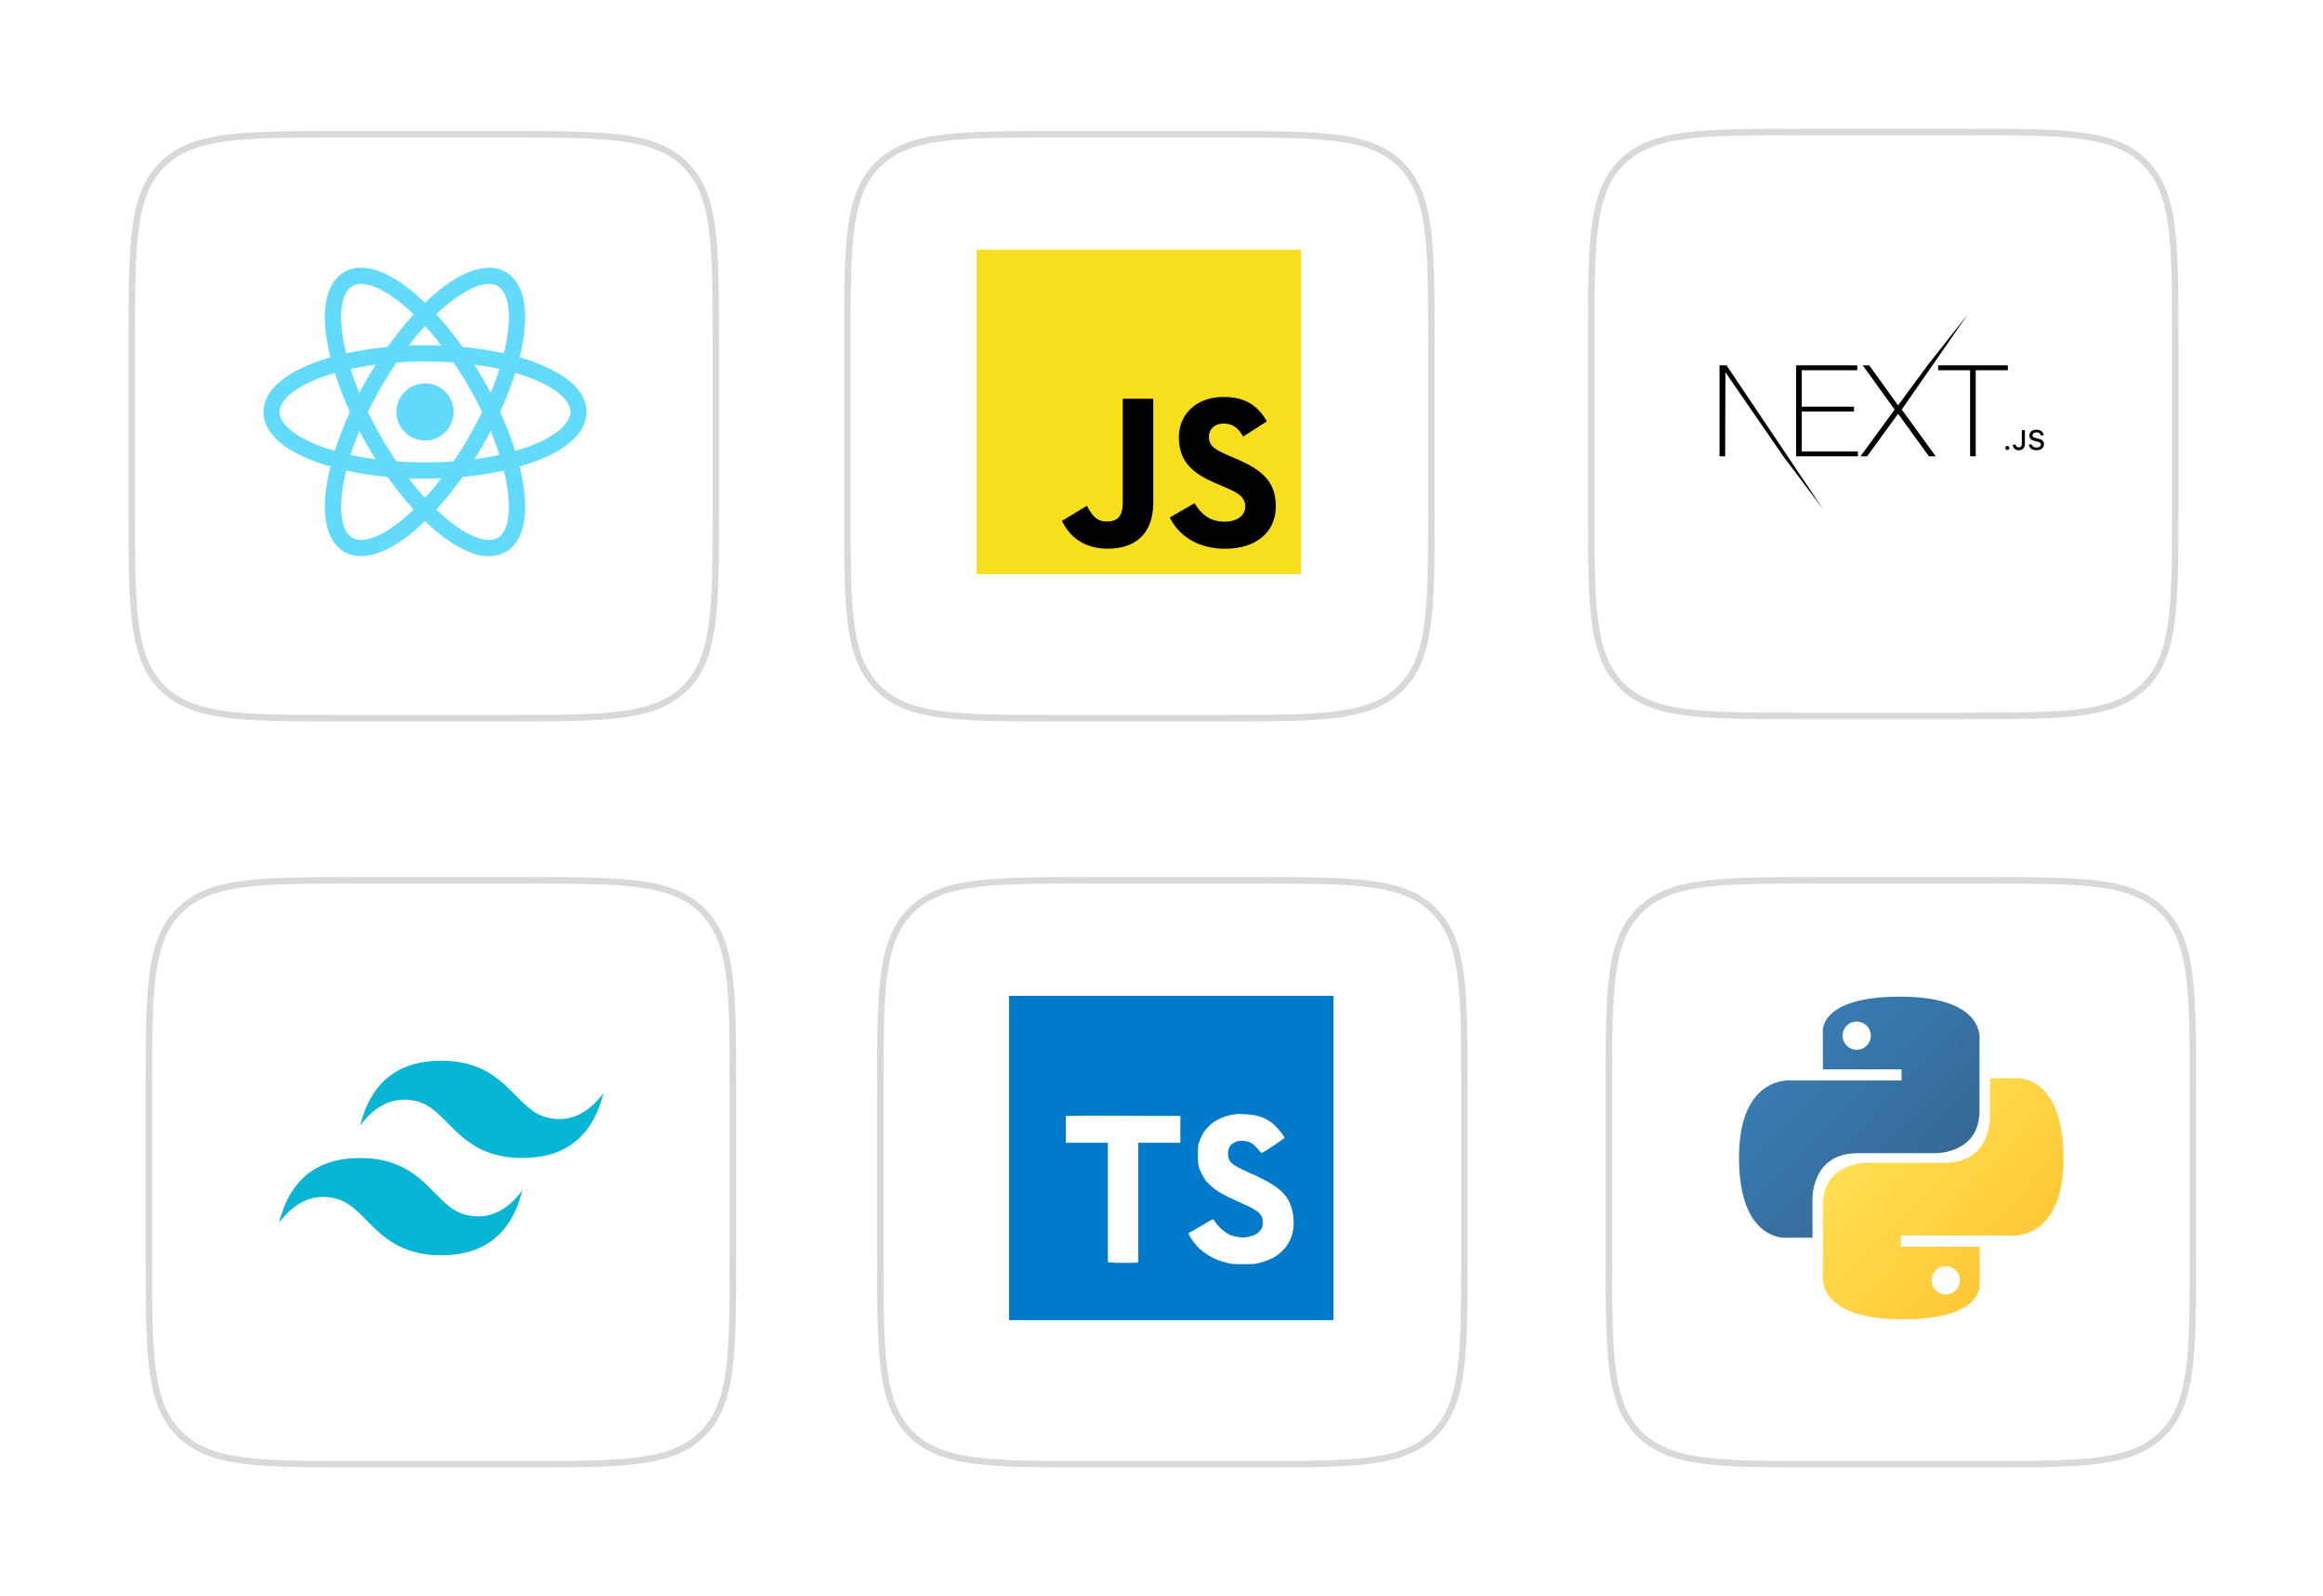 <svg width="716" height="492" viewBox="0 0 716 492" fill="none" xmlns="http://www.w3.org/2000/svg">
<g filter="url(#filter0_d_48_219)">
<path d="M261.172 101.406C261.172 71.236 261.172 56.151 270.544 46.778C279.917 37.406 295.002 37.406 325.172 37.406H377.172C407.342 37.406 422.427 37.406 431.799 46.778C441.172 56.151 441.172 71.236 441.172 101.406V153.406C441.172 183.576 441.172 198.661 431.799 208.033C422.427 217.406 407.342 217.406 377.172 217.406H325.172C295.002 217.406 279.917 217.406 270.544 208.033C261.172 198.661 261.172 183.576 261.172 153.406V101.406Z" fill="white"/>
<path d="M270.544 208.033L269.837 208.74L270.544 208.033ZM431.799 208.033L431.092 207.326L431.799 208.033ZM431.799 46.778L432.506 46.071L431.799 46.778ZM325.172 38.406H377.172V36.406H325.172V38.406ZM440.172 101.406V153.406H442.172V101.406H440.172ZM377.172 216.406H325.172V218.406H377.172V216.406ZM262.172 153.406V101.406H260.172V153.406H262.172ZM325.172 216.406C310.059 216.406 298.824 216.404 290.192 215.243C281.589 214.086 275.721 211.796 271.252 207.326L269.837 208.74C274.74 213.643 281.101 216.039 289.926 217.225C298.722 218.408 310.115 218.406 325.172 218.406V216.406ZM260.172 153.406C260.172 168.462 260.17 179.856 261.352 188.652C262.539 197.477 264.934 203.837 269.837 208.74L271.252 207.326C266.782 202.857 264.491 196.988 263.335 188.385C262.174 179.753 262.172 168.519 262.172 153.406H260.172ZM440.172 153.406C440.172 168.519 440.17 179.753 439.009 188.385C437.853 196.988 435.562 202.857 431.092 207.326L432.506 208.74C437.409 203.837 439.805 197.477 440.991 188.652C442.174 179.856 442.172 168.462 442.172 153.406H440.172ZM377.172 218.406C392.229 218.406 403.622 218.408 412.418 217.225C421.243 216.039 427.603 213.643 432.506 208.74L431.092 207.326C426.623 211.796 420.754 214.086 412.151 215.243C403.519 216.404 392.285 216.406 377.172 216.406V218.406ZM377.172 38.406C392.285 38.406 403.519 38.408 412.151 39.568C420.754 40.725 426.623 43.016 431.092 47.486L432.506 46.071C427.603 41.168 421.243 38.773 412.418 37.586C403.622 36.404 392.229 36.406 377.172 36.406V38.406ZM442.172 101.406C442.172 86.349 442.174 74.956 440.991 66.16C439.805 57.335 437.409 50.974 432.506 46.071L431.092 47.486C435.562 51.955 437.853 57.823 439.009 66.426C440.17 75.058 440.172 86.293 440.172 101.406H442.172ZM325.172 36.406C310.115 36.406 298.722 36.404 289.926 37.586C281.101 38.773 274.74 41.168 269.837 46.071L271.252 47.486C275.721 43.016 281.589 40.725 290.192 39.568C298.824 38.408 310.059 38.406 325.172 38.406V36.406ZM262.172 101.406C262.172 86.293 262.174 75.058 263.335 66.426C264.491 57.823 266.782 51.955 271.252 47.486L269.837 46.071C264.934 50.974 262.539 57.335 261.352 66.16C260.17 74.956 260.172 86.349 260.172 101.406H262.172Z" fill="#D9D9D9"/>
</g>
<path d="M401 77H301V177H401V77Z" fill="#F7DF1E"/>
<path d="M368.175 155.125C370.189 158.414 372.809 160.832 377.444 160.832C381.338 160.832 383.825 158.886 383.825 156.197C383.825 152.975 381.27 151.833 376.984 149.959L374.635 148.951C367.854 146.062 363.349 142.443 363.349 134.792C363.349 127.744 368.719 122.379 377.111 122.379C383.086 122.379 387.381 124.459 390.476 129.903L383.159 134.602C381.548 131.713 379.809 130.575 377.111 130.575C374.359 130.575 372.614 132.321 372.614 134.602C372.614 137.421 374.36 138.562 378.392 140.308L380.741 141.314C388.725 144.738 393.233 148.229 393.233 156.076C393.233 164.537 386.587 169.171 377.662 169.171C368.935 169.171 363.297 165.013 360.538 159.562L368.175 155.125ZM334.979 155.94C336.455 158.559 337.798 160.773 341.027 160.773C344.114 160.773 346.062 159.565 346.062 154.868V122.916H355.459V154.995C355.459 164.725 349.754 169.154 341.427 169.154C333.903 169.154 329.546 165.26 327.33 160.571L334.979 155.94Z" fill="black"/>
<g filter="url(#filter1_d_48_219)">
<path d="M45.896 331.406C45.896 301.236 45.896 286.151 55.268 276.778C64.641 267.406 79.726 267.406 109.896 267.406H161.896C192.066 267.406 207.15 267.406 216.523 276.778C225.896 286.151 225.896 301.236 225.896 331.406V383.406C225.896 413.576 225.896 428.661 216.523 438.033C207.15 447.406 192.066 447.406 161.896 447.406H109.896C79.726 447.406 64.641 447.406 55.268 438.033C45.896 428.661 45.896 413.576 45.896 383.406V331.406Z" fill="white"/>
<path d="M55.268 438.033L54.561 438.74L55.268 438.033ZM216.523 438.033L215.816 437.326L216.523 438.033ZM216.523 276.778L217.23 276.071L216.523 276.778ZM109.896 268.406H161.896V266.406H109.896V268.406ZM224.896 331.406V383.406H226.896V331.406H224.896ZM161.896 446.406H109.896V448.406H161.896V446.406ZM46.896 383.406V331.406H44.896V383.406H46.896ZM109.896 446.406C94.782 446.406 83.548 446.404 74.916 445.243C66.313 444.086 60.445 441.796 55.975 437.326L54.561 438.74C59.464 443.643 65.825 446.039 74.65 447.225C83.446 448.408 94.839 448.406 109.896 448.406V446.406ZM44.896 383.406C44.896 398.462 44.894 409.856 46.076 418.652C47.263 427.477 49.658 433.837 54.561 438.74L55.975 437.326C51.506 432.857 49.215 426.988 48.058 418.385C46.898 409.753 46.896 398.519 46.896 383.406H44.896ZM224.896 383.406C224.896 398.519 224.894 409.753 223.733 418.385C222.576 426.988 220.285 432.857 215.816 437.326L217.23 438.74C222.133 433.837 224.529 427.477 225.715 418.652C226.898 409.856 226.896 398.462 226.896 383.406H224.896ZM161.896 448.406C176.952 448.406 188.345 448.408 197.142 447.225C205.967 446.039 212.327 443.643 217.23 438.74L215.816 437.326C211.346 441.796 205.478 444.086 196.875 445.243C188.243 446.404 177.009 446.406 161.896 446.406V448.406ZM161.896 268.406C177.009 268.406 188.243 268.408 196.875 269.568C205.478 270.725 211.346 273.016 215.816 277.485L217.23 276.071C212.327 271.168 205.967 268.773 197.142 267.586C188.345 266.404 176.952 266.406 161.896 266.406V268.406ZM226.896 331.406C226.896 316.349 226.898 304.956 225.715 296.16C224.529 287.335 222.133 280.974 217.23 276.071L215.816 277.485C220.285 281.955 222.576 287.823 223.733 296.426C224.894 305.058 224.896 316.293 224.896 331.406H226.896ZM109.896 266.406C94.839 266.406 83.446 266.404 74.65 267.586C65.825 268.773 59.464 271.168 54.561 276.071L55.975 277.485C60.445 273.016 66.313 270.725 74.916 269.568C83.548 268.408 94.782 268.406 109.896 268.406V266.406ZM46.896 331.406C46.896 316.293 46.898 305.058 48.058 296.426C49.215 287.823 51.506 281.955 55.975 277.485L54.561 276.071C49.658 280.974 47.263 287.335 46.076 296.16C44.894 304.956 44.896 316.349 44.896 331.406H46.896Z" fill="#D9D9D9"/>
</g>
<path d="M136 327.008C122.666 327.008 114.333 333.673 110.999 347.002C116 340.337 121.833 337.838 128.5 339.504C132.304 340.454 135.022 343.214 138.032 346.268C142.934 351.242 148.607 356.999 161.001 356.999C174.333 356.999 182.667 350.334 186 337.004C181.001 343.669 175.167 346.169 168.5 344.503C164.697 343.553 161.978 340.793 158.969 337.74C154.067 332.765 148.392 327.008 136 327.008ZM110.999 356.999C97.667 356.999 89.332 363.664 86 376.994C90.999 370.329 96.833 367.83 103.5 369.497C107.303 370.448 110.022 373.207 113.031 376.259C117.933 381.233 123.608 386.992 136 386.992C149.334 386.992 157.667 380.327 161.001 366.997C156 373.662 150.167 376.162 143.5 374.495C139.696 373.546 136.978 370.785 133.968 367.732C129.066 362.758 123.393 356.999 110.999 356.999Z" fill="#06B6D4"/>
<g filter="url(#filter2_d_48_219)">
<path d="M490.448 100.703C490.448 70.533 490.448 55.448 499.82 46.075C509.193 36.703 524.278 36.703 554.448 36.703H606.448C636.618 36.703 651.703 36.703 661.075 46.075C670.448 55.448 670.448 70.533 670.448 100.703V152.703C670.448 182.873 670.448 197.958 661.075 207.33C651.703 216.703 636.618 216.703 606.448 216.703H554.448C524.278 216.703 509.193 216.703 499.82 207.33C490.448 197.958 490.448 182.873 490.448 152.703V100.703Z" fill="white"/>
<path d="M499.82 207.33L499.113 208.037L499.82 207.33ZM661.075 207.33L660.368 206.623L661.075 207.33ZM661.075 46.075L661.782 45.368L661.075 46.075ZM554.448 37.703H606.448V35.703H554.448V37.703ZM669.448 100.703V152.703H671.448V100.703H669.448ZM606.448 215.703H554.448V217.703H606.448V215.703ZM491.448 152.703V100.703H489.448V152.703H491.448ZM554.448 215.703C539.335 215.703 528.1 215.701 519.468 214.54C510.865 213.384 504.997 211.093 500.527 206.623L499.113 208.037C504.016 212.94 510.377 215.336 519.202 216.522C527.998 217.705 539.391 217.703 554.448 217.703V215.703ZM489.448 152.703C489.448 167.76 489.446 179.153 490.628 187.949C491.815 196.774 494.21 203.134 499.113 208.037L500.527 206.623C496.058 202.154 493.767 196.285 492.61 187.682C491.45 179.05 491.448 167.816 491.448 152.703H489.448ZM669.448 152.703C669.448 167.816 669.446 179.05 668.285 187.682C667.128 196.285 664.838 202.154 660.368 206.623L661.782 208.037C666.685 203.134 669.081 196.774 670.267 187.949C671.45 179.153 671.448 167.76 671.448 152.703H669.448ZM606.448 217.703C621.504 217.703 632.898 217.705 641.694 216.522C650.519 215.336 656.879 212.94 661.782 208.037L660.368 206.623C655.899 211.093 650.03 213.384 641.427 214.54C632.795 215.701 621.561 215.703 606.448 215.703V217.703ZM606.448 37.703C621.561 37.703 632.795 37.705 641.427 38.865C650.03 40.022 655.899 42.313 660.368 46.783L661.782 45.368C656.879 40.465 650.519 38.07 641.694 36.883C632.898 35.701 621.504 35.703 606.448 35.703V37.703ZM671.448 100.703C671.448 85.646 671.45 74.253 670.267 65.457C669.081 56.632 666.685 50.271 661.782 45.368L660.368 46.783C664.838 51.252 667.128 57.12 668.285 65.723C669.446 74.355 669.448 85.59 669.448 100.703H671.448ZM554.448 35.703C539.391 35.703 527.998 35.701 519.202 36.883C510.377 38.07 504.016 40.465 499.113 45.368L500.527 46.783C504.997 42.313 510.865 40.022 519.468 38.865C528.1 37.705 539.335 37.703 554.448 37.703V35.703ZM491.448 100.703C491.448 85.59 491.45 74.355 492.61 65.723C493.767 57.12 496.058 51.252 500.527 46.783L499.113 45.368C494.21 50.271 491.815 56.632 490.628 65.457C489.446 74.253 489.448 85.646 489.448 100.703H491.448Z" fill="#D9D9D9"/>
</g>
<path d="M553.596 112.64H572.457V114.131H555.325V125.36H571.435V126.852H555.325V139.179H572.653V140.671H553.596V112.64ZM574.146 112.64H576.15L585.031 124.967L594.107 112.64L606.453 96.981L586.17 126.263L596.622 140.671H594.54L585.031 127.558L575.482 140.671H573.439L583.97 126.263L574.146 112.64ZM597.369 114.131V112.64H618.862V114.131H608.96V140.671H607.231V114.131H597.369Z" fill="black"/>
<path d="M530 112.639H532.161L561.962 157.02L549.647 140.671L531.808 114.76L531.729 140.671H530V112.639Z" fill="black"/>
<path d="M618.688 138.729C619.046 138.729 619.306 138.457 619.306 138.105C619.306 137.753 619.046 137.48 618.688 137.48C618.335 137.48 618.07 137.753 618.07 138.105C618.07 138.457 618.335 138.729 618.688 138.729ZM620.387 137.087C620.387 138.126 621.14 138.805 622.237 138.805C623.406 138.805 624.113 138.105 624.113 136.89V132.611H623.171V136.885C623.171 137.56 622.83 137.92 622.229 137.92C621.691 137.92 621.325 137.585 621.312 137.087H620.387ZM625.345 137.032C625.412 138.113 626.316 138.805 627.662 138.805C629.1 138.805 630 138.08 630 136.923C630 136.014 629.487 135.511 628.242 135.222L627.574 135.058C626.783 134.874 626.463 134.627 626.463 134.195C626.463 133.65 626.96 133.294 627.704 133.294C628.41 133.294 628.898 133.642 628.987 134.199H629.903C629.849 133.181 628.949 132.465 627.717 132.465C626.392 132.465 625.509 133.181 625.509 134.258C625.509 135.146 626.009 135.674 627.107 135.93L627.889 136.119C628.692 136.307 629.045 136.584 629.045 137.045C629.045 137.581 628.49 137.971 627.733 137.971C626.922 137.971 626.358 137.606 626.278 137.032H625.345Z" fill="black"/>
<g filter="url(#filter3_d_48_219)">
<path d="M271.343 331.406C271.343 301.236 271.343 286.151 280.716 276.778C290.088 267.406 305.173 267.406 335.343 267.406H387.343C417.513 267.406 432.598 267.406 441.971 276.778C451.343 286.151 451.343 301.236 451.343 331.406V383.406C451.343 413.576 451.343 428.661 441.971 438.033C432.598 447.406 417.513 447.406 387.343 447.406H335.343C305.173 447.406 290.088 447.406 280.716 438.033C271.343 428.661 271.343 413.576 271.343 383.406V331.406Z" fill="white"/>
<path d="M280.716 438.033L280.009 438.74L280.716 438.033ZM441.971 438.033L441.264 437.326L441.971 438.033ZM441.971 276.778L442.678 276.071L441.971 276.778ZM335.343 268.406H387.343V266.406H335.343V268.406ZM450.343 331.406V383.406H452.343V331.406H450.343ZM387.343 446.406H335.343V448.406H387.343V446.406ZM272.343 383.406V331.406H270.343V383.406H272.343ZM335.343 446.406C320.23 446.406 308.996 446.404 300.364 445.243C291.761 444.086 285.892 441.796 281.423 437.326L280.009 438.74C284.912 443.643 291.272 446.039 300.097 447.225C308.893 448.408 320.287 448.406 335.343 448.406V446.406ZM270.343 383.406C270.343 398.462 270.341 409.856 271.524 418.652C272.71 427.477 275.106 433.837 280.009 438.74L281.423 437.326C276.953 432.857 274.663 426.988 273.506 418.385C272.345 409.753 272.343 398.519 272.343 383.406H270.343ZM450.343 383.406C450.343 398.519 450.341 409.753 449.181 418.385C448.024 426.988 445.733 432.857 441.264 437.326L442.678 438.74C447.581 433.837 449.976 427.477 451.163 418.652C452.345 409.856 452.343 398.462 452.343 383.406H450.343ZM387.343 448.406C402.4 448.406 413.793 448.408 422.589 447.225C431.414 446.039 437.775 443.643 442.678 438.74L441.264 437.326C436.794 441.796 430.926 444.086 422.323 445.243C413.691 446.404 402.456 446.406 387.343 446.406V448.406ZM387.343 268.406C402.456 268.406 413.691 268.408 422.323 269.568C430.926 270.725 436.794 273.016 441.264 277.485L442.678 276.071C437.775 271.168 431.414 268.773 422.589 267.586C413.793 266.404 402.4 266.406 387.343 266.406V268.406ZM452.343 331.406C452.343 316.349 452.345 304.956 451.163 296.16C449.976 287.335 447.581 280.974 442.678 276.071L441.264 277.485C445.733 281.955 448.024 287.823 449.181 296.426C450.341 305.058 450.343 316.293 450.343 331.406H452.343ZM335.343 266.406C320.287 266.406 308.893 266.404 300.097 267.586C291.272 268.773 284.912 271.168 280.009 276.071L281.423 277.485C285.892 273.016 291.761 270.725 300.364 269.568C308.996 268.408 320.23 268.406 335.343 268.406V266.406ZM272.343 331.406C272.343 316.293 272.345 305.058 273.506 296.426C274.663 287.823 276.953 281.955 281.423 277.485L280.009 276.071C275.106 280.974 272.71 287.335 271.524 296.16C270.341 304.956 270.343 316.349 270.343 331.406H272.343Z" fill="#D9D9D9"/>
</g>
<path d="M311 307H411V407H311V307Z" fill="#017ACB"/>
<path d="M359.016 344.031H363.813V352.312H350.844V389.156L350.5 389.25C350.031 389.375 343.859 389.375 342.531 389.234L341.469 389.141V352.312H328.5V344.031L332.609 343.984C334.859 343.953 340.641 343.953 345.453 343.984C350.266 344.016 356.359 344.031 359.016 344.031ZM395.625 385.25C393.719 387.266 391.672 388.391 388.266 389.312C386.781 389.719 386.531 389.734 383.188 389.719C379.844 389.703 379.578 389.703 377.953 389.281C373.75 388.203 370.359 386.094 368.047 383.109C367.391 382.266 366.313 380.516 366.313 380.297C366.313 380.234 366.469 380.094 366.672 380C366.875 379.906 367.297 379.641 367.641 379.437C367.984 379.234 368.609 378.859 369.031 378.641C369.453 378.422 370.672 377.703 371.734 377.062C372.797 376.422 373.766 375.906 373.875 375.906C373.984 375.906 374.188 376.125 374.344 376.391C375.281 377.969 377.469 379.984 379.016 380.672C379.969 381.078 382.078 381.531 383.094 381.531C384.031 381.531 385.75 381.125 386.672 380.703C387.656 380.25 388.156 379.797 388.75 378.891C389.156 378.25 389.203 378.078 389.188 376.859C389.188 375.734 389.125 375.422 388.813 374.906C387.938 373.469 386.75 372.719 381.938 370.594C376.969 368.391 374.734 367.078 372.922 365.312C371.578 364 371.313 363.641 370.469 362C369.375 359.891 369.234 359.203 369.219 356.062C369.203 353.859 369.25 353.141 369.484 352.391C369.813 351.266 370.875 349.094 371.359 348.547C372.359 347.375 372.719 347.016 373.422 346.437C375.547 344.687 378.859 343.531 382.031 343.422C382.391 343.422 383.578 343.484 384.688 343.562C387.875 343.828 390.047 344.609 392.141 346.281C393.719 347.531 396.109 350.469 395.875 350.859C395.719 351.094 389.484 355.25 389.078 355.375C388.828 355.453 388.656 355.359 388.313 354.953C386.188 352.406 385.328 351.859 383.266 351.734C381.797 351.641 381.016 351.812 380.031 352.469C379 353.156 378.5 354.203 378.5 355.656C378.516 357.781 379.328 358.781 382.328 360.266C384.266 361.219 385.922 362 386.047 362C386.234 362 390.25 364 391.297 364.625C396.172 367.484 398.156 370.422 398.672 375.484C399.047 379.297 397.969 382.781 395.625 385.25Z" fill="white"/>
<g filter="url(#filter4_d_48_219)">
<path d="M495.896 331.406C495.896 301.236 495.896 286.151 505.268 276.778C514.641 267.406 529.726 267.406 559.896 267.406H611.896C642.065 267.406 657.15 267.406 666.523 276.778C675.896 286.151 675.896 301.236 675.896 331.406V383.406C675.896 413.576 675.896 428.661 666.523 438.033C657.15 447.406 642.065 447.406 611.896 447.406H559.896C529.726 447.406 514.641 447.406 505.268 438.033C495.896 428.661 495.896 413.576 495.896 383.406V331.406Z" fill="white"/>
<path d="M505.268 438.033L504.561 438.74L505.268 438.033ZM666.523 438.033L665.816 437.326L666.523 438.033ZM666.523 276.778L667.23 276.071L666.523 276.778ZM559.896 268.406H611.896V266.406H559.896V268.406ZM674.896 331.406V383.406H676.896V331.406H674.896ZM611.896 446.406H559.896V448.406H611.896V446.406ZM496.896 383.406V331.406H494.896V383.406H496.896ZM559.896 446.406C544.782 446.406 533.548 446.404 524.916 445.243C516.313 444.086 510.445 441.796 505.975 437.326L504.561 438.74C509.464 443.643 515.825 446.039 524.65 447.225C533.446 448.408 544.839 448.406 559.896 448.406V446.406ZM494.896 383.406C494.896 398.462 494.893 409.856 496.076 418.652C497.262 427.477 499.658 433.837 504.561 438.74L505.975 437.326C501.506 432.857 499.215 426.988 498.058 418.385C496.898 409.753 496.896 398.519 496.896 383.406H494.896ZM674.896 383.406C674.896 398.519 674.893 409.753 673.733 418.385C672.576 426.988 670.285 432.857 665.816 437.326L667.23 438.74C672.133 433.837 674.529 427.477 675.715 418.652C676.898 409.856 676.896 398.462 676.896 383.406H674.896ZM611.896 448.406C626.952 448.406 638.345 448.408 647.141 447.225C655.966 446.039 662.327 443.643 667.23 438.74L665.816 437.326C661.346 441.796 655.478 444.086 646.875 445.243C638.243 446.404 627.009 446.406 611.896 446.406V448.406ZM611.896 268.406C627.009 268.406 638.243 268.408 646.875 269.568C655.478 270.725 661.346 273.016 665.816 277.485L667.23 276.071C662.327 271.168 655.966 268.773 647.141 267.586C638.345 266.404 626.952 266.406 611.896 266.406V268.406ZM676.896 331.406C676.896 316.349 676.898 304.956 675.715 296.16C674.529 287.335 672.133 280.974 667.23 276.071L665.816 277.485C670.285 281.955 672.576 287.823 673.733 296.426C674.893 305.058 674.896 316.293 674.896 331.406H676.896ZM559.896 266.406C544.839 266.406 533.446 266.404 524.65 267.586C515.825 268.773 509.464 271.168 504.561 276.071L505.975 277.485C510.445 273.016 516.313 270.725 524.916 269.568C533.548 268.408 544.782 268.406 559.896 268.406V266.406ZM496.896 331.406C496.896 316.293 496.898 305.058 498.058 296.426C499.215 287.823 501.506 281.955 505.975 277.485L504.561 276.071C499.658 280.974 497.262 287.335 496.076 296.16C494.893 304.956 494.896 316.349 494.896 331.406H496.896Z" fill="#D9D9D9"/>
</g>
<path d="M585.64 307.26C560.253 307.26 561.839 318.269 561.839 318.269L561.867 329.675H586.092V333.099H552.245C552.245 333.099 536 331.257 536 356.871C536 382.486 550.179 381.578 550.179 381.578H558.641V369.691C558.641 369.691 558.184 355.513 572.593 355.513H596.621C596.621 355.513 610.12 355.731 610.12 342.466V320.533C610.12 320.533 612.17 307.26 585.64 307.26ZM572.282 314.93C572.854 314.93 573.421 315.042 573.95 315.261C574.479 315.48 574.96 315.801 575.365 316.205C575.769 316.61 576.09 317.091 576.309 317.62C576.528 318.149 576.64 318.716 576.64 319.288C576.64 319.861 576.528 320.428 576.309 320.957C576.09 321.486 575.769 321.966 575.365 322.371C574.96 322.776 574.479 323.097 573.95 323.316C573.421 323.535 572.854 323.647 572.282 323.646C571.709 323.647 571.142 323.535 570.613 323.316C570.084 323.097 569.604 322.776 569.199 322.371C568.794 321.966 568.473 321.486 568.254 320.957C568.035 320.428 567.923 319.861 567.924 319.288C567.923 318.716 568.035 318.149 568.254 317.62C568.473 317.091 568.794 316.61 569.199 316.205C569.604 315.801 570.084 315.48 570.613 315.261C571.142 315.042 571.709 314.93 572.282 314.93Z" fill="url(#paint0_linear_48_219)"/>
<path d="M586.361 406.74C611.747 406.74 610.162 395.731 610.162 395.731L610.134 384.326H585.908V380.901H619.755C619.755 380.901 636 382.744 636 357.128C636 331.513 621.821 332.422 621.821 332.422H613.359V344.308C613.359 344.308 613.815 358.487 599.407 358.487H575.379C575.379 358.487 561.88 358.269 561.88 371.534V393.467C561.88 393.467 559.83 406.74 586.36 406.74H586.361ZM599.719 399.071C599.146 399.071 598.579 398.959 598.05 398.74C597.521 398.521 597.041 398.2 596.636 397.795C596.231 397.391 595.91 396.91 595.691 396.381C595.472 395.852 595.36 395.285 595.36 394.713C595.36 394.14 595.472 393.573 595.691 393.044C595.91 392.515 596.231 392.034 596.636 391.629C597.04 391.225 597.521 390.904 598.05 390.685C598.579 390.466 599.146 390.353 599.719 390.354C600.291 390.353 600.858 390.466 601.387 390.685C601.916 390.904 602.397 391.225 602.801 391.629C603.206 392.034 603.527 392.515 603.746 393.044C603.965 393.573 604.077 394.14 604.077 394.712C604.077 395.285 603.965 395.852 603.746 396.381C603.527 396.91 603.206 397.39 602.801 397.795C602.397 398.2 601.916 398.521 601.387 398.74C600.858 398.958 600.291 399.071 599.719 399.07V399.071Z" fill="url(#paint1_linear_48_219)"/>
<g filter="url(#filter5_d_48_219)">
<path d="M40.62 101.406C40.62 71.236 40.62 56.151 49.992 46.778C59.365 37.406 74.45 37.406 104.62 37.406H156.62C186.789 37.406 201.874 37.406 211.247 46.778C220.62 56.151 220.62 71.236 220.62 101.406V153.406C220.62 183.576 220.62 198.661 211.247 208.033C201.874 217.406 186.789 217.406 156.62 217.406H104.62C74.45 217.406 59.365 217.406 49.992 208.033C40.62 198.661 40.62 183.576 40.62 153.406V101.406Z" fill="white"/>
<path d="M49.992 208.033L49.285 208.74L49.992 208.033ZM211.247 208.033L210.54 207.326L211.247 208.033ZM211.247 46.778L211.954 46.071L211.247 46.778ZM104.62 38.406H156.62V36.406H104.62V38.406ZM219.62 101.406V153.406H221.62V101.406H219.62ZM156.62 216.406H104.62V218.406H156.62V216.406ZM41.62 153.406V101.406H39.62V153.406H41.62ZM104.62 216.406C89.506 216.406 78.272 216.404 69.64 215.243C61.037 214.086 55.169 211.796 50.699 207.326L49.285 208.74C54.188 213.643 60.549 216.039 69.374 217.225C78.17 218.408 89.563 218.406 104.62 218.406V216.406ZM39.62 153.406C39.62 168.462 39.617 179.856 40.8 188.652C41.986 197.477 44.382 203.837 49.285 208.74L50.699 207.326C46.23 202.857 43.939 196.988 42.782 188.385C41.622 179.753 41.62 168.519 41.62 153.406H39.62ZM219.62 153.406C219.62 168.519 219.617 179.753 218.457 188.385C217.3 196.988 215.009 202.857 210.54 207.326L211.954 208.74C216.857 203.837 219.253 197.477 220.439 188.652C221.622 179.856 221.62 168.462 221.62 153.406H219.62ZM156.62 218.406C171.676 218.406 183.069 218.408 191.865 217.225C200.69 216.039 207.051 213.643 211.954 208.74L210.54 207.326C206.07 211.796 200.202 214.086 191.599 215.243C182.967 216.404 171.733 216.406 156.62 216.406V218.406ZM156.62 38.406C171.733 38.406 182.967 38.408 191.599 39.568C200.202 40.725 206.07 43.016 210.54 47.486L211.954 46.071C207.051 41.168 200.69 38.773 191.865 37.586C183.069 36.404 171.676 36.406 156.62 36.406V38.406ZM221.62 101.406C221.62 86.349 221.622 74.956 220.439 66.16C219.253 57.335 216.857 50.974 211.954 46.071L210.54 47.486C215.009 51.955 217.3 57.823 218.457 66.426C219.617 75.058 219.62 86.293 219.62 101.406H221.62ZM104.62 36.406C89.563 36.406 78.17 36.404 69.374 37.586C60.549 38.773 54.188 41.168 49.285 46.071L50.699 47.486C55.169 43.016 61.037 40.725 69.64 39.568C78.272 38.408 89.506 38.406 104.62 38.406V36.406ZM41.62 101.406C41.62 86.293 41.622 75.058 42.782 66.426C43.939 57.823 46.23 51.955 50.699 47.486L49.285 46.071C44.382 50.974 41.986 57.335 40.8 66.16C39.617 74.956 39.62 86.349 39.62 101.406H41.62Z" fill="#D9D9D9"/>
</g>
<path d="M131 135.816C135.869 135.816 139.816 131.869 139.816 127C139.816 122.131 135.869 118.184 131 118.184C126.131 118.184 122.184 122.131 122.184 127C122.184 131.869 126.131 135.816 131 135.816Z" fill="#61DAFB"/>
<path d="M131 145.063C157.127 145.063 178.307 136.976 178.307 127C178.307 117.024 157.127 108.937 131 108.937C104.873 108.937 83.693 117.024 83.693 127C83.693 136.976 104.873 145.063 131 145.063Z" stroke="#61DAFB" stroke-width="5"/>
<path d="M115.357 136.031C128.421 158.658 146.014 172.957 154.653 167.969C163.292 162.981 159.706 140.595 146.643 117.969C133.579 95.342 115.986 81.043 107.347 86.031C98.707 91.019 102.294 113.405 115.357 136.031Z" stroke="#61DAFB" stroke-width="5"/>
<path d="M115.357 117.969C102.294 140.595 98.707 162.981 107.347 167.969C115.986 172.957 133.579 158.658 146.643 136.031C159.706 113.405 163.292 91.019 154.653 86.031C146.014 81.043 128.421 95.342 115.357 117.969Z" stroke="#61DAFB" stroke-width="5"/>
<defs>
<filter id="filter0_d_48_219" x="221.172" y="1.406" width="260" height="260" filterUnits="userSpaceOnUse" color-interpolation-filters="sRGB">
<feFlood flood-opacity="0" result="BackgroundImageFix"/>
<feColorMatrix in="SourceAlpha" type="matrix" values="0 0 0 0 0 0 0 0 0 0 0 0 0 0 0 0 0 0 127 0" result="hardAlpha"/>
<feOffset dy="4"/>
<feGaussianBlur stdDeviation="20"/>
<feComposite in2="hardAlpha" operator="out"/>
<feColorMatrix type="matrix" values="0 0 0 0 0.037 0 0 0 0 0.035 0 0 0 0 0.048 0 0 0 0.1 0"/>
<feBlend mode="normal" in2="BackgroundImageFix" result="effect1_dropShadow_48_219"/>
<feBlend mode="normal" in="SourceGraphic" in2="effect1_dropShadow_48_219" result="shape"/>
</filter>
<filter id="filter1_d_48_219" x="5.896" y="231.406" width="260" height="260" filterUnits="userSpaceOnUse" color-interpolation-filters="sRGB">
<feFlood flood-opacity="0" result="BackgroundImageFix"/>
<feColorMatrix in="SourceAlpha" type="matrix" values="0 0 0 0 0 0 0 0 0 0 0 0 0 0 0 0 0 0 127 0" result="hardAlpha"/>
<feOffset dy="4"/>
<feGaussianBlur stdDeviation="20"/>
<feComposite in2="hardAlpha" operator="out"/>
<feColorMatrix type="matrix" values="0 0 0 0 0.037 0 0 0 0 0.035 0 0 0 0 0.048 0 0 0 0.1 0"/>
<feBlend mode="normal" in2="BackgroundImageFix" result="effect1_dropShadow_48_219"/>
<feBlend mode="normal" in="SourceGraphic" in2="effect1_dropShadow_48_219" result="shape"/>
</filter>
<filter id="filter2_d_48_219" x="450.448" y="0.703" width="260" height="260" filterUnits="userSpaceOnUse" color-interpolation-filters="sRGB">
<feFlood flood-opacity="0" result="BackgroundImageFix"/>
<feColorMatrix in="SourceAlpha" type="matrix" values="0 0 0 0 0 0 0 0 0 0 0 0 0 0 0 0 0 0 127 0" result="hardAlpha"/>
<feOffset dy="4"/>
<feGaussianBlur stdDeviation="20"/>
<feComposite in2="hardAlpha" operator="out"/>
<feColorMatrix type="matrix" values="0 0 0 0 0.037 0 0 0 0 0.035 0 0 0 0 0.048 0 0 0 0.1 0"/>
<feBlend mode="normal" in2="BackgroundImageFix" result="effect1_dropShadow_48_219"/>
<feBlend mode="normal" in="SourceGraphic" in2="effect1_dropShadow_48_219" result="shape"/>
</filter>
<filter id="filter3_d_48_219" x="231.343" y="231.406" width="260" height="260" filterUnits="userSpaceOnUse" color-interpolation-filters="sRGB">
<feFlood flood-opacity="0" result="BackgroundImageFix"/>
<feColorMatrix in="SourceAlpha" type="matrix" values="0 0 0 0 0 0 0 0 0 0 0 0 0 0 0 0 0 0 127 0" result="hardAlpha"/>
<feOffset dy="4"/>
<feGaussianBlur stdDeviation="20"/>
<feComposite in2="hardAlpha" operator="out"/>
<feColorMatrix type="matrix" values="0 0 0 0 0.037 0 0 0 0 0.035 0 0 0 0 0.048 0 0 0 0.1 0"/>
<feBlend mode="normal" in2="BackgroundImageFix" result="effect1_dropShadow_48_219"/>
<feBlend mode="normal" in="SourceGraphic" in2="effect1_dropShadow_48_219" result="shape"/>
</filter>
<filter id="filter4_d_48_219" x="455.896" y="231.406" width="260" height="260" filterUnits="userSpaceOnUse" color-interpolation-filters="sRGB">
<feFlood flood-opacity="0" result="BackgroundImageFix"/>
<feColorMatrix in="SourceAlpha" type="matrix" values="0 0 0 0 0 0 0 0 0 0 0 0 0 0 0 0 0 0 127 0" result="hardAlpha"/>
<feOffset dy="4"/>
<feGaussianBlur stdDeviation="20"/>
<feComposite in2="hardAlpha" operator="out"/>
<feColorMatrix type="matrix" values="0 0 0 0 0.037 0 0 0 0 0.035 0 0 0 0 0.048 0 0 0 0.1 0"/>
<feBlend mode="normal" in2="BackgroundImageFix" result="effect1_dropShadow_48_219"/>
<feBlend mode="normal" in="SourceGraphic" in2="effect1_dropShadow_48_219" result="shape"/>
</filter>
<filter id="filter5_d_48_219" x="0.62" y="1.406" width="260" height="260" filterUnits="userSpaceOnUse" color-interpolation-filters="sRGB">
<feFlood flood-opacity="0" result="BackgroundImageFix"/>
<feColorMatrix in="SourceAlpha" type="matrix" values="0 0 0 0 0 0 0 0 0 0 0 0 0 0 0 0 0 0 127 0" result="hardAlpha"/>
<feOffset dy="4"/>
<feGaussianBlur stdDeviation="20"/>
<feComposite in2="hardAlpha" operator="out"/>
<feColorMatrix type="matrix" values="0 0 0 0 0.037 0 0 0 0 0.035 0 0 0 0 0.048 0 0 0 0.1 0"/>
<feBlend mode="normal" in2="BackgroundImageFix" result="effect1_dropShadow_48_219"/>
<feBlend mode="normal" in="SourceGraphic" in2="effect1_dropShadow_48_219" result="shape"/>
</filter>
<linearGradient id="paint0_linear_48_219" x1="545.61" y1="316.208" x2="595.167" y2="365.27" gradientUnits="userSpaceOnUse">
<stop stop-color="#387EB8"/>
<stop offset="1" stop-color="#366994"/>
</linearGradient>
<linearGradient id="paint1_linear_48_219" x1="576.028" y1="347.713" x2="629.246" y2="398.022" gradientUnits="userSpaceOnUse">
<stop stop-color="#FFE052"/>
<stop offset="1" stop-color="#FFC331"/>
</linearGradient>
</defs>
</svg>
